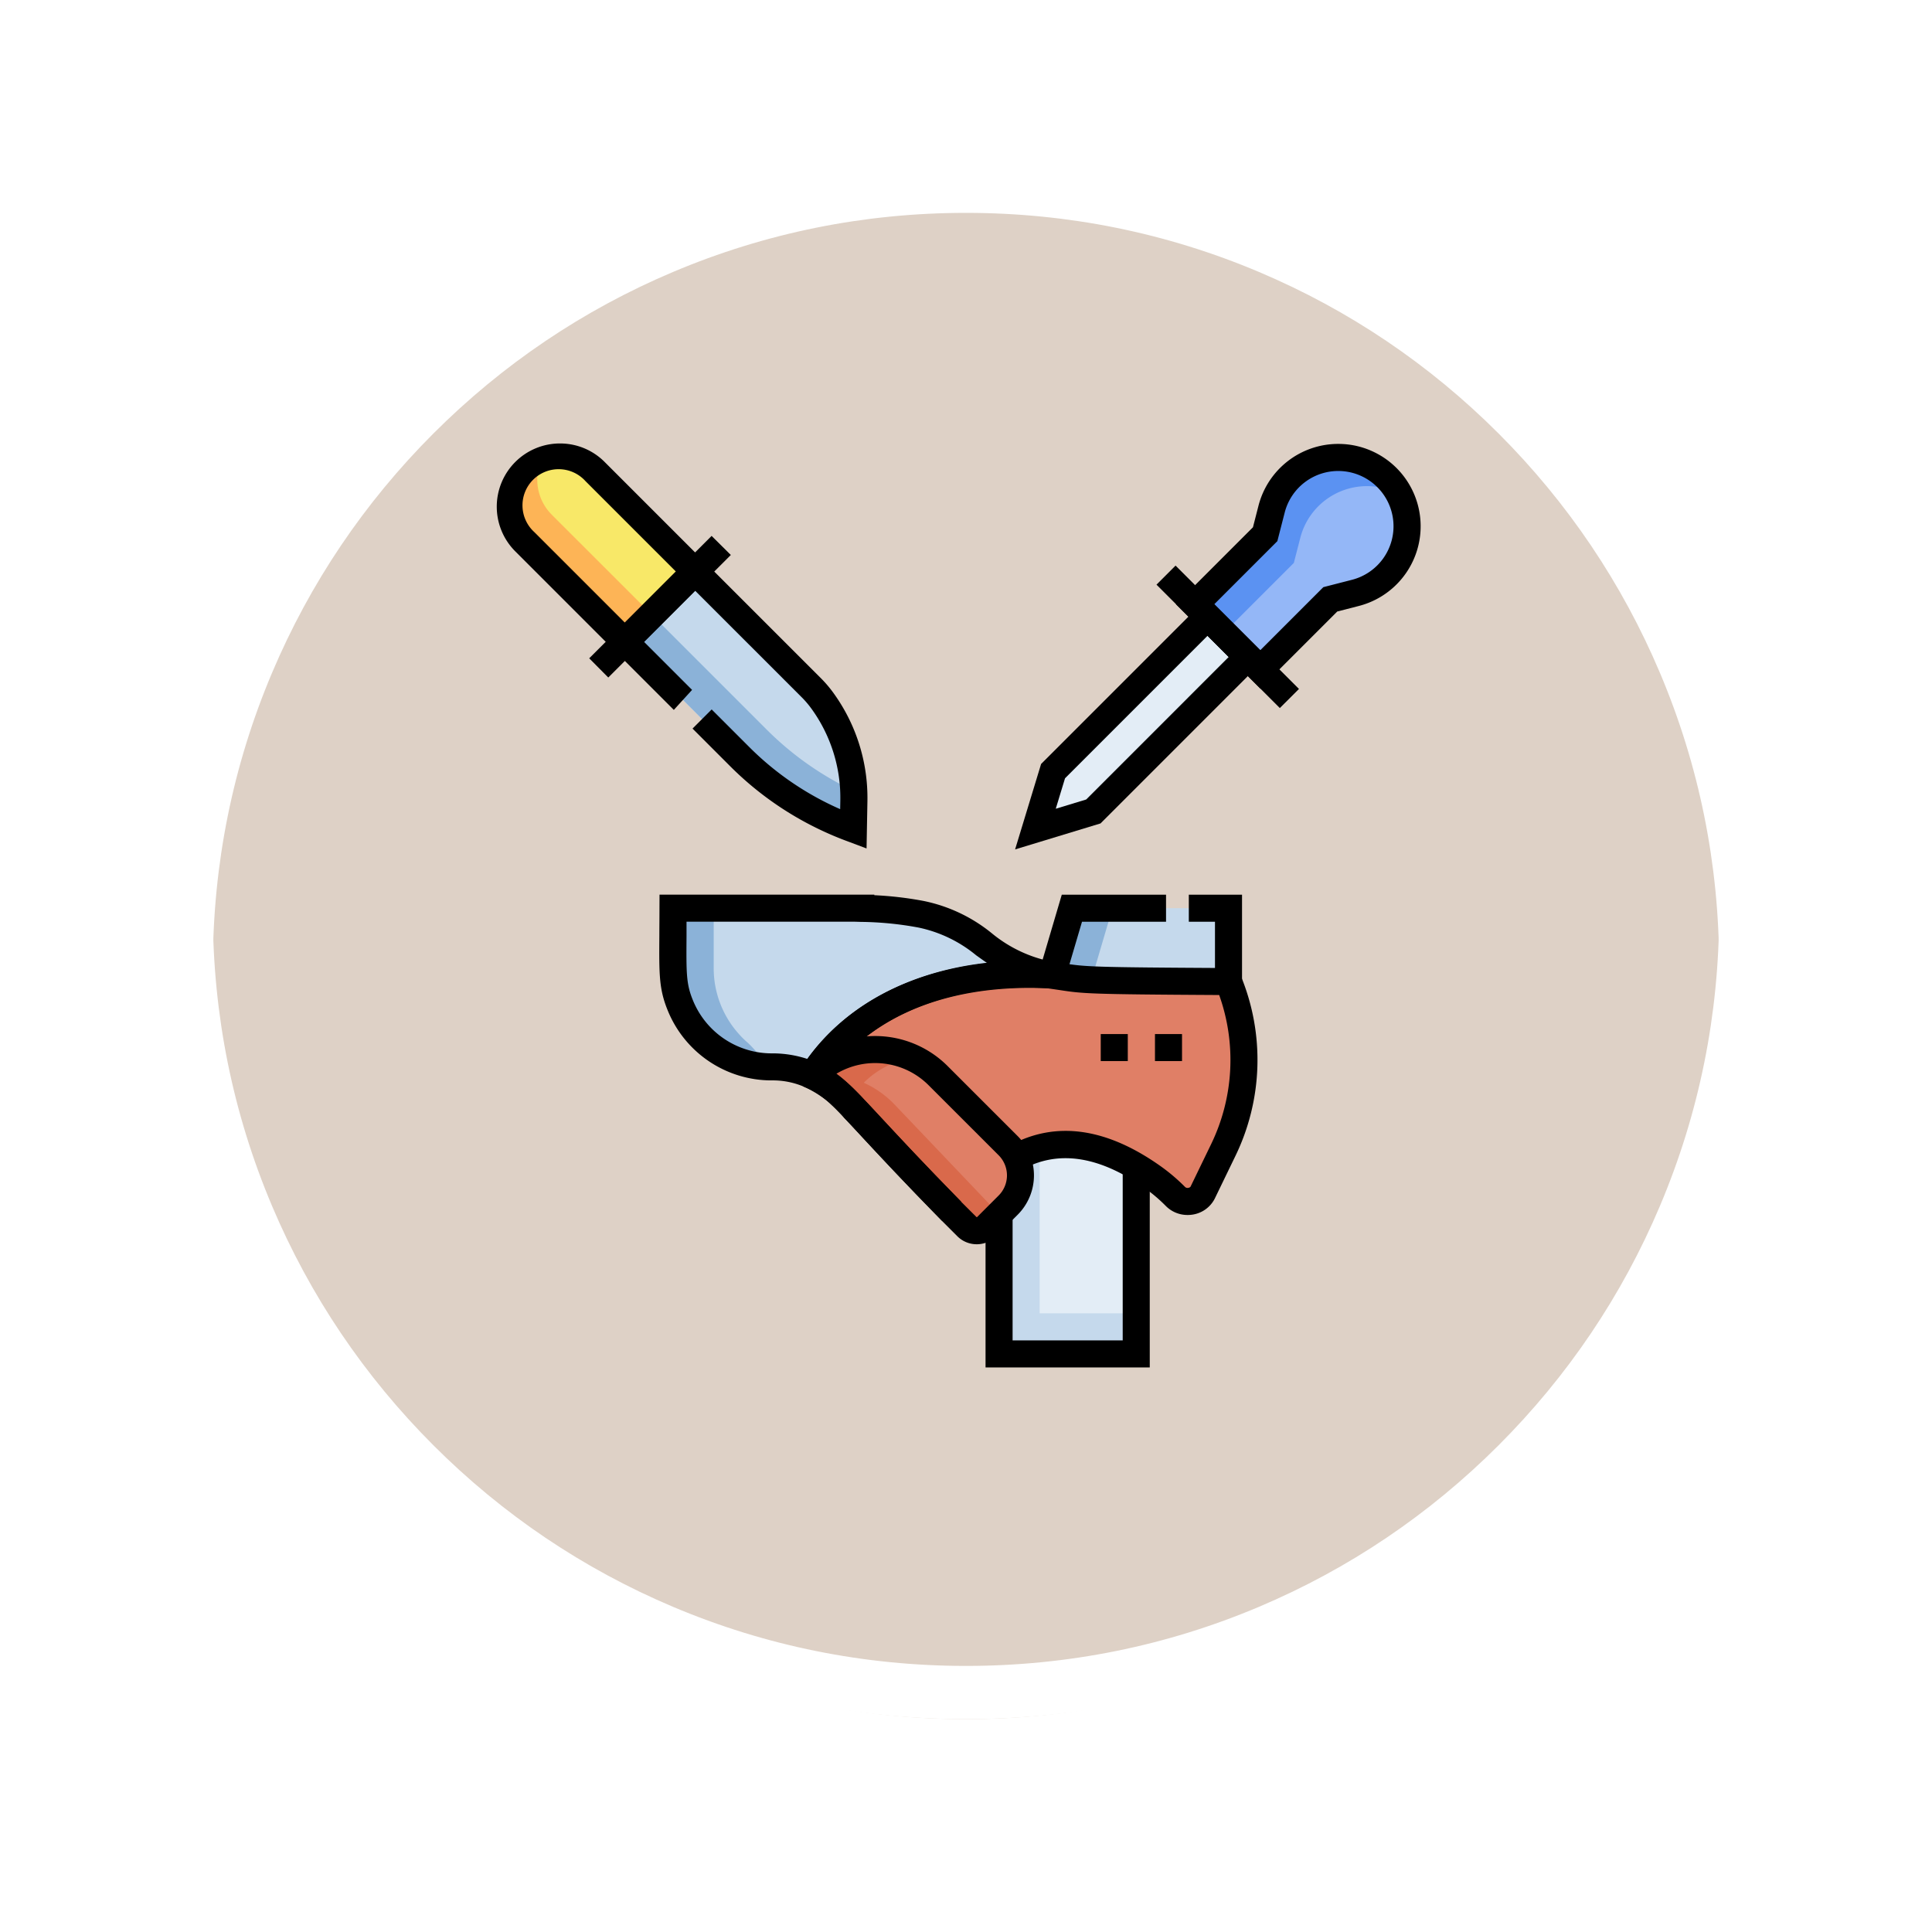 <svg xmlns="http://www.w3.org/2000/svg" xmlns:xlink="http://www.w3.org/1999/xlink" width="108.914" height="108.914" viewBox="0 0 108.914 108.914">
  <defs>
    <filter id="Path_874925" x="0" y="0" width="108.914" height="108.914" filterUnits="userSpaceOnUse">
      <feOffset dy="3" input="SourceAlpha"/>
      <feGaussianBlur stdDeviation="3" result="blur"/>
      <feFlood flood-opacity="0.161"/>
      <feComposite operator="in" in2="blur"/>
      <feComposite in="SourceGraphic"/>
    </filter>
  </defs>
  <g id="Group_1177837" data-name="Group 1177837" transform="translate(-2501 10808)">
    <g id="Group_1177834" data-name="Group 1177834" transform="translate(1701.5 -13342.157)">
      <g id="Group_1111316" data-name="Group 1111316" transform="translate(0 587.946)">
        <g id="Group_1109835" data-name="Group 1109835">
          <g id="Group_1107913" data-name="Group 1107913" transform="translate(808.5 1952.211)">
            <g transform="matrix(1, 0, 0, 1, -9, -6)" filter="url(#Path_874925)">
              <g id="Path_874925-2" data-name="Path 874925" transform="translate(9 6)" fill="#d8cabd" opacity="0.859">
                <path d="M 45.457 89.414 C 39.522 89.414 33.766 88.252 28.347 85.96 C 23.113 83.746 18.412 80.577 14.375 76.539 C 10.337 72.502 7.168 67.801 4.954 62.567 C 2.662 57.149 1.5 51.392 1.5 45.457 C 1.5 39.522 2.662 33.766 4.954 28.347 C 7.168 23.113 10.337 18.412 14.375 14.375 C 18.412 10.337 23.113 7.168 28.347 4.954 C 33.766 2.662 39.522 1.5 45.457 1.5 C 51.392 1.5 57.148 2.662 62.566 4.954 C 67.8 7.168 72.502 10.337 76.539 14.375 C 80.576 18.412 83.746 23.113 85.96 28.347 C 88.252 33.766 89.414 39.522 89.414 45.457 C 89.414 51.392 88.252 57.149 85.96 62.567 C 83.746 67.801 80.576 72.502 76.539 76.539 C 72.502 80.577 67.8 83.746 62.566 85.96 C 57.148 88.252 51.392 89.414 45.457 89.414 Z" stroke="none"/>
                <path d="M 45.457 3 C 39.724 3 34.164 4.122 28.932 6.335 C 23.876 8.473 19.335 11.535 15.435 15.435 C 11.535 19.335 8.473 23.876 6.335 28.932 C 4.122 34.164 3 39.724 3 45.457 C 3 51.19 4.122 56.75 6.335 61.982 C 8.473 67.038 11.535 71.579 15.435 75.479 C 19.335 79.379 23.876 82.441 28.932 84.579 C 34.164 86.792 39.724 87.914 45.457 87.914 C 51.19 87.914 56.75 86.792 61.982 84.579 C 67.037 82.441 71.578 79.379 75.478 75.479 C 79.378 71.579 82.44 67.038 84.578 61.982 C 86.791 56.75 87.914 51.19 87.914 45.457 C 87.914 39.724 86.791 34.164 84.578 28.932 C 82.44 23.876 79.378 19.335 75.478 15.435 C 71.578 11.535 67.037 8.473 61.982 6.335 C 56.75 4.122 51.19 3 45.457 3 M 45.457 0 C 70.562 0 90.914 20.352 90.914 45.457 L 90.914 45.457 C 90.914 70.562 70.562 90.914 45.457 90.914 C 20.352 90.914 0 70.562 0 45.457 L 0 45.457 C 0 20.352 20.352 0 45.457 0 Z" stroke="none" fill="#fff"/>
              </g>
            </g>
            <g id="Path_874923" data-name="Path 874923" transform="translate(0 0)" fill="none">
              <path d="M45.457,0A45.457,45.457,0,0,1,90.914,45.457h0A45.457,45.457,0,0,1,0,45.457H0A45.457,45.457,0,0,1,45.457,0Z" stroke="none"/>
              <path d="M 45.457 3 C 39.724 3 34.164 4.122 28.932 6.335 C 23.876 8.473 19.335 11.535 15.435 15.435 C 11.535 19.335 8.473 23.876 6.335 28.932 C 4.122 34.164 3 39.724 3 45.457 C 3 51.19 4.122 56.75 6.335 61.982 C 8.473 67.038 11.535 71.579 15.435 75.479 C 19.335 79.379 23.876 82.441 28.932 84.579 C 34.164 86.792 39.724 87.914 45.457 87.914 C 51.19 87.914 56.75 86.792 61.982 84.579 C 67.037 82.441 71.578 79.379 75.478 75.479 C 79.378 71.579 82.44 67.038 84.578 61.982 C 86.791 56.75 87.914 51.19 87.914 45.457 C 87.914 39.724 86.791 34.164 84.578 28.932 C 82.44 23.876 79.378 19.335 75.478 15.435 C 71.578 11.535 67.037 8.473 61.982 6.335 C 56.75 4.122 51.19 3 45.457 3 M 45.457 0 C 70.562 0 90.914 20.352 90.914 45.457 L 90.914 45.457 C 90.914 70.562 70.562 90.914 45.457 90.914 C 20.352 90.914 0 70.562 0 45.457 L 0 45.457 C 0 20.352 20.352 0 45.457 0 Z" stroke="none" fill="#fff"/>
            </g>
          </g>
        </g>
      </g>
    </g>
    <g id="zapatero" transform="translate(2529 -10783)">
      <g id="Group_1177835" data-name="Group 1177835" transform="translate(0.766 0.762)">
        <rect id="Rectangle_405456" data-name="Rectangle 405456" width="7.732" height="19.247" transform="translate(27.554 31.315)" fill="#e3edf6"/>
        <path id="Path_1034217" data-name="Path 1034217" d="M286.257,332.427v2.288h-7.732V315.468h2.288v16.959Z" transform="translate(-250.97 -284.153)" fill="#c5d9ec"/>
        <path id="Path_1034218" data-name="Path 1034218" d="M309.037,257.646h-4.061l-1.577,5.348h10.4v-5.348H310.32" transform="translate(-273.315 -232.21)" fill="#c5d9ec"/>
        <path id="Path_1034219" data-name="Path 1034219" d="M307.267,257.644h-2.288l-1.577,5.349h2.288Z" transform="translate(-273.318 -232.208)" fill="#8bb2d8"/>
        <path id="Path_1034220" data-name="Path 1034220" d="M198.574,304.221l-1.17,2.416-.008.013a.977.977,0,0,1-1.53.19,9.656,9.656,0,0,0-1.215-1.04q-.166-.12-.345-.237c-.988-.646-3.281-2.148-6.006-1.468q-.073.018-.145.038a7.1,7.1,0,0,0-4.21,3.658h-.008l-.022,0h-.367a.509.509,0,0,1-.3-.122l-1.4-1.47-4.7-4.935a5.544,5.544,0,0,0-1.639-1.186.1.1,0,0,1-.042-.148,11.25,11.25,0,0,1,1.209-1.531,14.1,14.1,0,0,1,9.189-4,21.708,21.708,0,0,1,2.857-.051,20.058,20.058,0,0,0,3.373.319l1.268.012.531.005,1.741.017h.034l.6.006,2.6.024A11.628,11.628,0,0,1,198.574,304.221Z" transform="translate(-158.375 -265.158)" fill="#e07f66"/>
        <path id="Path_1034221" data-name="Path 1034221" d="M186.026,341.429l-3.953-3.953a5.018,5.018,0,0,0-7.1,0h0a5.55,5.55,0,0,1,1.746,1.236l6.1,6.4.873.873a.788.788,0,0,0,1.115,0l1.214-1.214A2.366,2.366,0,0,0,186.026,341.429Z" transform="translate(-157.951 -302.603)" fill="#e07f66"/>
        <path id="Path_1034222" data-name="Path 1034222" d="M177.879,337.884a5,5,0,0,1,2.768-1.409,5.019,5.019,0,0,0-5.666,1,5.56,5.56,0,0,1,1.746,1.235l6.1,6.4.873.873a.79.79,0,0,0,1.115,0l.693-.693-5.884-6.177a5.56,5.56,0,0,0-1.746-1.235Z" transform="translate(-157.955 -302.604)" fill="#d9694b"/>
        <path id="Path_1034223" data-name="Path 1034223" d="M118.947,261.389c-2.183-.1-8.155-.08-12.046,4.054a11.26,11.26,0,0,0-1.273,1.63l-.092-.041a5.564,5.564,0,0,0-1.867-.439l-.062,0c-.087,0-.175-.007-.263-.007a5.531,5.531,0,0,1-3.656-1.372c-.1-.083-.189-.169-.279-.259s-.17-.178-.251-.27a5.541,5.541,0,0,1-1.379-3.666v-3.382h10.584v.007a19.6,19.6,0,0,1,3.39.334C115,258.581,115.63,260.782,118.947,261.389Z" transform="translate(-88.603 -232.199)" fill="#c5d9ec"/>
        <path id="Path_1034224" data-name="Path 1034224" d="M103.283,266.581c-.481-.467-1.009-1.112-1.3-1.371-.1-.083-.189-.169-.279-.258s-.17-.178-.251-.27a5.545,5.545,0,0,1-1.379-3.666v-3.382H97.782v3.382a5.545,5.545,0,0,0,1.379,3.666c.081.093.164.184.251.27s.183.175.279.258a5.526,5.526,0,0,0,3.592,1.371Z" transform="translate(-88.606 -232.199)" fill="#8bb2d8"/>
        <path id="Path_1034225" data-name="Path 1034225" d="M71.058,74.979l3.96-3.96,6.55,6.55a6.073,6.073,0,0,1,.6.7,9.326,9.326,0,0,1,1.8,5.675l-.028,1.594-.062-.023q-.707-.26-1.388-.58a17.525,17.525,0,0,1-4.957-3.478Z" transform="translate(-64.599 -64.56)" fill="#c5d9ec"/>
        <path id="Path_1034226" data-name="Path 1034226" d="M83.961,104.917a17.522,17.522,0,0,1-4.906-3.454l-6.476-6.476-1.523,1.523,6.476,6.476a17.53,17.53,0,0,0,4.958,3.478q.679.32,1.388.58l.061.023.029-1.594C83.971,105.287,83.968,105.1,83.961,104.917Z" transform="translate(-64.597 -86.092)" fill="#8bb2d8"/>
        <path id="Path_1034227" data-name="Path 1034227" d="M8.36,8.32h0a2.8,2.8,0,0,1,3.96,0l5.639,5.638L14,17.919,8.36,12.28A2.8,2.8,0,0,1,8.36,8.32Z" transform="translate(-7.54 -7.5)" fill="#f8e868"/>
        <path id="Path_1034228" data-name="Path 1034228" d="M9.271,9.567a2.8,2.8,0,0,0-.913,4.57L14,19.776l1.523-1.523L9.881,12.615A2.8,2.8,0,0,1,9.271,9.567Z" transform="translate(-7.538 -9.357)" fill="#fdb456"/>
        <path id="Path_1034229" data-name="Path 1034229" d="M395.759,7.777h0a3.879,3.879,0,0,1,3.383,3.383h0a3.879,3.879,0,0,1-2.884,4.224l-1.414.364L390.9,19.695l-3.672-3.672,3.948-3.948.363-1.414A3.878,3.878,0,0,1,395.759,7.777Z" transform="translate(-348.616 -7.723)" fill="#94b7f7"/>
        <path id="Path_1034230" data-name="Path 1034230" d="M393.149,12.277l-.364,1.414-3.948,3.948-1.618-1.618,3.948-3.948.364-1.414a3.877,3.877,0,0,1,7.185-.845,3.836,3.836,0,0,0-1.344-.422A3.879,3.879,0,0,0,393.149,12.277Z" transform="translate(-348.612 -7.721)" fill="#5b92f2"/>
        <path id="Path_1034231" data-name="Path 1034231" d="M310.656,98.279l-8.709,8.709-3.266.994.994-3.266,8.709-8.709Z" transform="translate(-269.076 -87.007)" fill="#e3edf6"/>
      </g>
      <g id="Group_1177836" data-name="Group 1177836" transform="translate(0 0)">
        <path id="Trazado_1034232" data-name="Trazado 1034232" d="M280.282,412.161h-9.257v-8.632h1.525v7.107h6.207v-9.8h1.525Z" transform="translate(-243.466 -360.073)"/>
        <path id="Trazado_1034233" data-name="Trazado 1034233" d="M386.717,255.05h-1.525v-3.374h-1.475v-1.525h3Z" transform="translate(-344.699 -224.715)"/>
        <path id="Trazado_1034234" data-name="Trazado 1034234" d="M302.184,254.918l-1.463-.432L302,250.151h5.877v1.525h-4.737Z" transform="translate(-270.143 -224.715)"/>
        <path id="Trazado_1034235" data-name="Trazado 1034235" d="M179.6,352.527c-2.155-2.194-3.539-3.685-4.549-4.774-1.707-1.84-2.113-2.277-3.057-2.7l.625-1.391c1.227.551,1.766,1.132,3.55,3.055,1,1.082,2.379,2.564,4.519,4.742Z" transform="translate(-154.502 -308.716)"/>
        <path id="Trazado_1034236" data-name="Trazado 1034236" d="M190.292,301.063a1.71,1.71,0,0,1-1.226-.514,8.917,8.917,0,0,0-1.119-.958c-2.571-1.84-4.9-2.214-6.928-1.111l-.73-1.339c2.582-1.407,5.458-1,8.548,1.212a10.454,10.454,0,0,1,1.314,1.124.2.2,0,0,0,.184.057.2.2,0,0,0,.129-.064l1.166-2.407a10.883,10.883,0,0,0,.451-8.4c-7.428-.041-7.665-.077-9.039-.286l-.685-.1c-5.209-.3-9.657,1.422-12.14,4.718q-.146.195-.29.407l-.125.185-1.319-.765c.024-.042.132-.2.173-.263.118-.174.229-.331.343-.482,2.8-3.71,7.718-5.649,13.506-5.317l.767.11c1.281.2,1.512.23,9.339.272l.508,0,.193.47A12.409,12.409,0,0,1,193,297.727l-1.17,2.416a1.687,1.687,0,0,1-1.256.9A1.811,1.811,0,0,1,190.292,301.063Z" transform="translate(-151.351 -257.57)"/>
        <path id="Trazado_1034237" data-name="Trazado 1034237" transform="translate(0 0)"/>
        <path id="Trazado_1034238" data-name="Trazado 1034238" transform="translate(0 0)"/>
        <path id="Trazado_1034239" data-name="Trazado 1034239" d="M176.3,340.246a1.541,1.541,0,0,1-1.1-.454l-.873-.872c-2.091-2.135-3.463-3.61-4.465-4.687-.4-.434-.741-.8-1.035-1.106a6.22,6.22,0,0,0-2.087-1.676l-.236-.108-.385-.73.383-.434a5.781,5.781,0,0,1,8.153.022l3.953,3.952a3.135,3.135,0,0,1,0,4.425l-1.214,1.214A1.541,1.541,0,0,1,176.3,340.246Zm-7.921-9.608a11.4,11.4,0,0,1,1.555,1.436c.3.312.64.68,1.048,1.119,1,1.071,2.36,2.538,4.431,4.653l.868.866.019.008a.024.024,0,0,0,.018-.008l1.214-1.214a1.607,1.607,0,0,0,0-2.268l-3.953-3.952a4.26,4.26,0,0,0-5.2-.641Z" transform="translate(-149.234 -295.103)"/>
        <path id="Trazado_1034240" data-name="Trazado 1034240" d="M90.178,250.134h12.109v.032a19.786,19.786,0,0,1,2.767.322,8.892,8.892,0,0,1,3.855,1.823,7.624,7.624,0,0,0,3.337,1.592l-.173,1.512c-.344-.016-.688-.024-1.031-.024-5.227,0-9.334,1.879-11.566,5.29l-.226.345-.5.046a.86.86,0,0,1-.358-.078,4.469,4.469,0,0,0-1.892-.388,6.313,6.313,0,0,1-5.839-3.893c-.514-1.232-.508-2.054-.493-4.251,0-.452.007-.968.007-1.566Zm10.976,1.525H91.7c0,.293,0,.563,0,.814-.015,2.134-.019,2.708.375,3.653a4.8,4.8,0,0,0,4.5,2.956,6.293,6.293,0,0,1,1.939.315c2.194-3.041,5.728-4.914,10.143-5.4-.219-.149-.427-.3-.63-.444a7.526,7.526,0,0,0-3.245-1.562,18.72,18.72,0,0,0-3.265-.321Z" transform="translate(-80.998 -224.7)"/>
        <path id="Trazado_1034241" data-name="Trazado 1034241" d="M75.155,77.1l-1.012-.381c-.547-.2-1.034-.405-1.506-.627a18.233,18.233,0,0,1-5.172-3.629l-2.12-2.121,1.079-1.079,2.12,2.12a16.714,16.714,0,0,0,4.741,3.327q.191.09.383.174l.009-.488a8.564,8.564,0,0,0-1.655-5.211,5.319,5.319,0,0,0-.523-.609L65.49,62.569l-2.881,2.882,2.71,2.71-1.029,1.128-3.838-3.838,5.038-5.039,7.09,7.089a6.854,6.854,0,0,1,.674.785,10.089,10.089,0,0,1,1.95,6.141Z" transform="translate(-54.304 -54.269)"/>
        <path id="Trazado_1034242" data-name="Trazado 1034242" d="M3.6,0A3.54,3.54,0,0,1,6.122,1.043L12.3,7.221,7.261,12.26,1.084,6.082A3.563,3.563,0,0,1,3.6,0Zm6.54,7.221-5.1-5.1A2.038,2.038,0,1,0,2.162,5l5.1,5.1Z" transform="translate(-0.036 0)"/>
        <path id="Línea_142" data-name="Línea 142" d="M-4.225,2.683-5.3,1.6,1.6-5.3,2.683-4.225Z" transform="translate(10.516 10.511)"/>
        <path id="Trazado_1034243" data-name="Trazado 1034243" d="M298.26,85.4l3.351,3.351-9.383,9.384L287.411,99.6l1.466-4.817Zm1.194,3.351-1.194-1.194-8.035,8.035-.522,1.716,1.716-.522Z" transform="translate(-258.186 -76.716)"/>
        <path id="Línea_143" data-name="Línea 143" d="M1.653,2.731-5.3-4.225-4.225-5.3,2.732,1.653Z" transform="translate(42.496 12.185)"/>
        <path id="Trazado_1034244" data-name="Trazado 1034244" d="M385.76.248a4.641,4.641,0,0,1,1.159,9.137l-1.212.312-4.34,4.34-4.751-4.75,4.34-4.34.311-1.212A4.638,4.638,0,0,1,385.76.248Zm-4.392,11.631,3.556-3.556,1.616-.415a3.116,3.116,0,1,0-3.794-3.794l-.415,1.616-3.556,3.556Z" transform="translate(-338.322 -0.223)"/>
        <path id="Línea_144" data-name="Línea 144" d="M-5.975,1.523H-7.5V0h1.525Z" transform="translate(41.553 33.294)"/>
        <path id="Línea_145" data-name="Línea 145" d="M-5.975,1.523H-7.5V0h1.525Z" transform="translate(44.61 33.294)"/>
      </g>
    </g>
  </g>
</svg>
